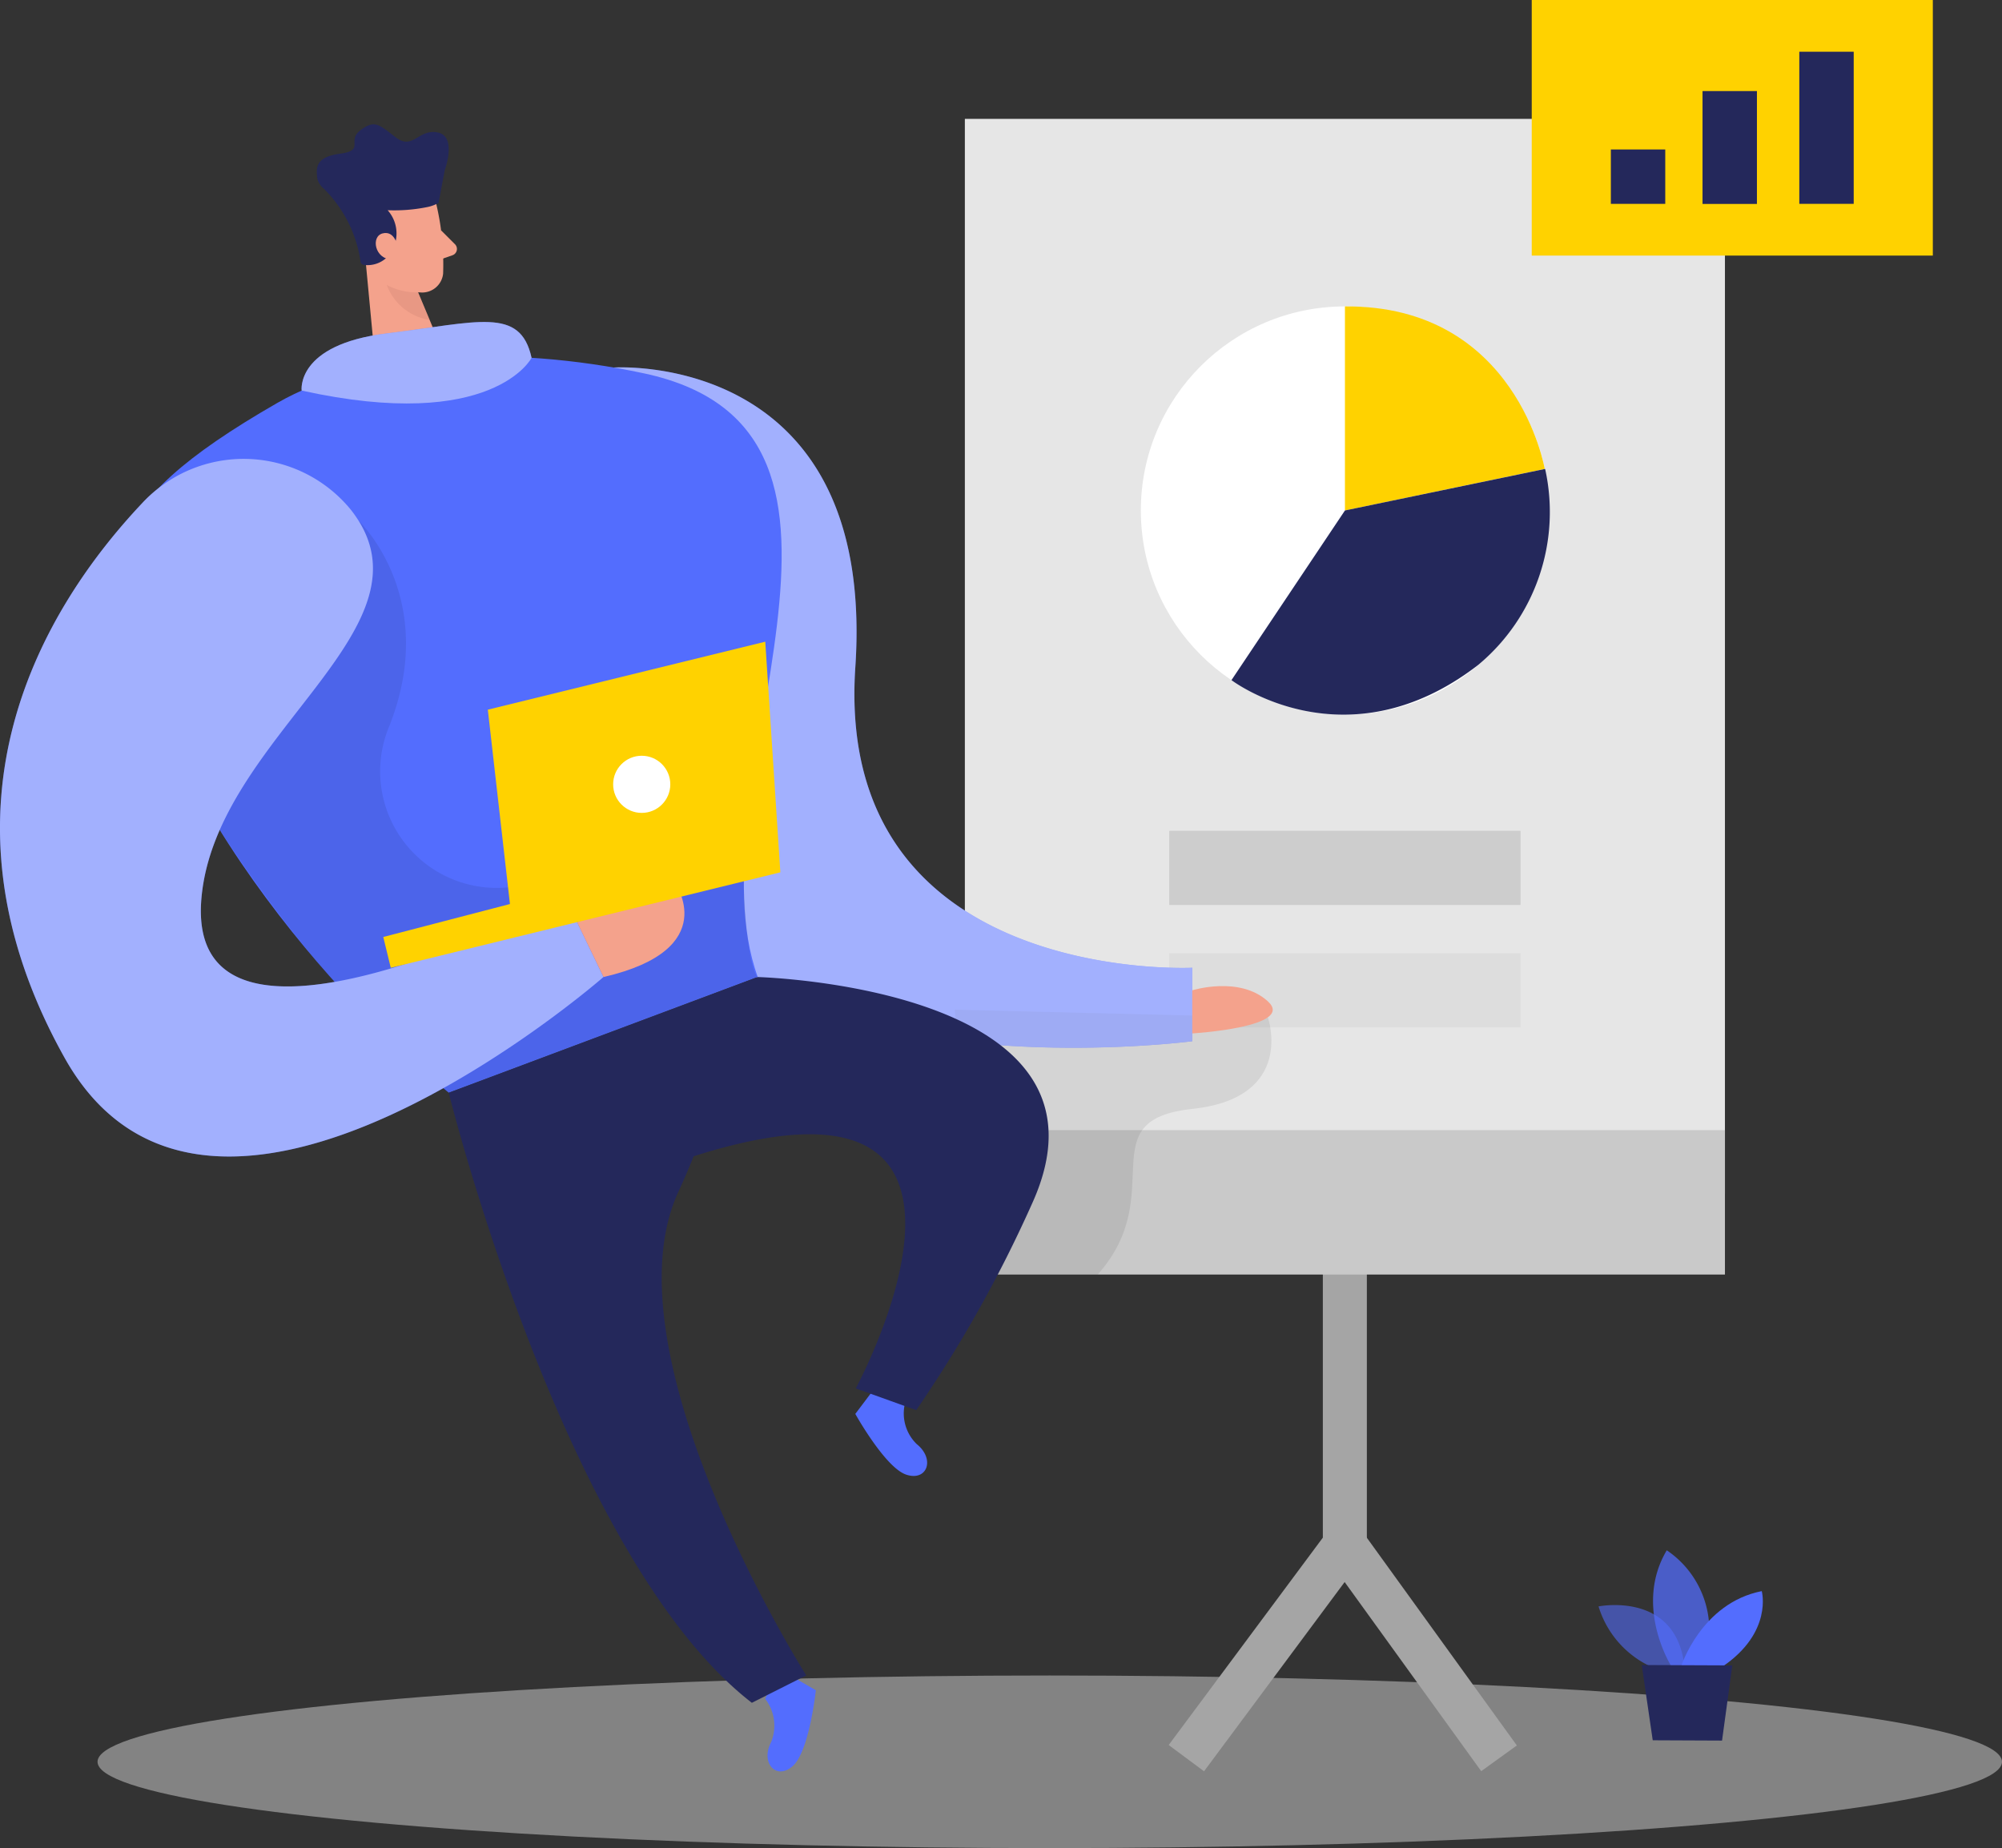 <svg xmlns="http://www.w3.org/2000/svg" width="100.39" height="92.685" viewBox="0 0 100.39 92.685"><rect x="0" y="0" width="100.39" height="92.685" fill="#333333" stroke="none"/><defs><style>.a,.g{fill:#e6e6e6;}.a{opacity:0.45;}.b,.d,.e{fill:#536dfe;}.c,.i,.j{fill:#a5a5a5;}.d{opacity:0.58;}.e{opacity:0.73;}.f{fill:#24285b;}.h{fill:#c9c9c9;}.i{opacity:0.39;}.j{opacity:0.13;}.k{fill:#ffd200;}.l{opacity:0.08;}.m,.n{fill:#fff;}.m{opacity:0.46;}.o{fill:#f4a28c;}.p{fill:#ce8172;opacity:0.31;}</style></defs><ellipse class="a" cx="47.749" cy="4.328" rx="47.749" ry="4.328" transform="translate(4.891 84.029)"/><path class="b" d="M153.46,255.432a2.2,2.2,0,0,1,.3,2.162c-.555,1.046.253,1.943,1.083,1.206S156,255,156,255l-1.887-1.09Z" transform="translate(-115.089 -170.231)"/><path class="b" d="M168.108,216.073a2.144,2.144,0,0,0,.569,2.106c.942.756.525,1.887-.528,1.533s-2.549-3.044-2.549-3.044l1.31-1.738Z" transform="translate(-122.711 -145.758)"/><path class="c" d="M209.6,217.766l-1.772-1.318,7.73-10.4V188.13h2.207v18.646Z" transform="translate(-149.224 -128.933)"/><rect class="c" width="2.203" height="13.968" transform="translate(66.099 77.502) rotate(-35.83)"/><path class="d" d="M269.056,248.705a4.9,4.9,0,0,1-3.316-3.279s4.22-.852,4.339,3.5Z" transform="translate(-185.581 -164.862)"/><path class="e" d="M274,243.8s-1.905-3.007-.231-5.821a4.845,4.845,0,0,1,1.783,5.828Z" transform="translate(-190.189 -160.23)"/><path class="b" d="M276.86,247.258s1.009-3.178,4.046-3.778c0,0,.569,2.062-1.969,3.785Z" transform="translate(-192.563 -163.683)"/><path class="f" d="M271.56,253.44l.551,3.774,3.476.015.514-3.77Z" transform="translate(-189.235 -169.936)"/><rect class="g" width="38.114" height="53.901" transform="translate(48.383 5.962)"/><rect class="h" width="38.114" height="7.242" transform="translate(48.383 56.678)"/><rect class="i" width="17.615" height="3.718" transform="translate(58.632 41.668)"/><rect class="j" width="17.615" height="3.718" transform="translate(58.632 47.805)"/><rect class="k" width="20.112" height="12.818" transform="translate(76.809 0)"/><rect class="f" width="2.728" height="2.728" transform="translate(80.776 7.496)"/><path class="b" d="M133,78.583s13.2-.919,12.133,15.036,16.9,15.065,16.9,15.065v3.684s-24.563,3.227-26.8-10.551A160.79,160.79,0,0,1,133,78.583Z" transform="translate(-102.243 -60.15)"/><path class="l" d="M194.7,165.517s1.422,4.031-3.789,4.589-1.117,4.239-4.745,8.307H179.93L179,165.13Z" transform="translate(-131.123 -114.493)"/><path class="m" d="M133,78.583s13.2-.919,12.133,15.036,16.9,15.065,16.9,15.065v3.684s-24.563,3.227-26.8-10.551A160.79,160.79,0,0,1,133,78.583Z" transform="translate(-102.243 -60.15)"/><rect class="f" width="2.728" height="5.661" transform="translate(85.373 4.567)"/><rect class="f" width="2.728" height="7.629" transform="translate(90.226 2.594)"/><circle class="n" cx="10.235" cy="10.235" r="10.235" transform="translate(57.207 15.367)"/><path class="k" d="M231.57,70.359V80.594l10.019-2.084S240.193,70.292,231.57,70.359Z" transform="translate(-164.128 -54.992)"/><path class="f" d="M221.971,94.344l-5.69,8.508s5.735,4.366,12.378-.767a9.984,9.984,0,0,0,3.35-9.825Z" transform="translate(-154.529 -68.743)"/><path class="o" d="M102.563,54.254a13.115,13.115,0,0,1,.339,3.476,1.057,1.057,0,0,1-1.165.938,2.33,2.33,0,0,1-2.058-1.489l-.893-1.708a1.887,1.887,0,0,1,.532-2.114A2.016,2.016,0,0,1,102.563,54.254Z" transform="translate(-80.682 -44.004)"/><path class="o" d="M99.48,62.75l.648,6.855,3.751-.625L101.9,64.242Z" transform="translate(-81.198 -50.215)"/><path class="f" d="M95.229,52.71h0a.2.2,0,0,0,.175.167,1.4,1.4,0,0,0,1.466-.837,1.749,1.749,0,0,0-.279-1.906,8.3,8.3,0,0,0,1.939-.149,1.894,1.894,0,0,0,.614-.22l.309-1.638s.629-1.686-.342-1.891-1.25.9-2.1.253-1.061-.912-1.779-.372.249,1.009-1.016,1.18-1.217.7-1.15,1.273a1.012,1.012,0,0,0,.331.491,6.45,6.45,0,0,1,1.835,3.647Z" transform="translate(-77.152 -39.591)"/><path class="o" d="M102.077,61.136s-.134-.8-.744-.648-.391,1.3.443,1.3Z" transform="translate(-82.143 -48.784)"/><path class="o" d="M109.438,60.11l.7.7a.335.335,0,0,1-.134.551l-.774.268Z" transform="translate(-87.32 -48.558)"/><path class="p" d="M104.033,67.842a3.189,3.189,0,0,1-1.563-.372,2.732,2.732,0,0,0,2.155,1.753Z" transform="translate(-83.076 -53.179)"/><path class="b" d="M67.719,93.143c-1.995-5.612-2.728-8.318,6.651-13.707,4.466-2.568,11.508-2.951,18.389-1.489,13.659,2.914,2.233,20.667,5.709,30.272l-15.493,5.806S72.069,105.347,67.719,93.143Z" transform="translate(-60.472 -59.224)"/><path class="f" d="M110.82,166.536s5.776,23.313,15.2,30.592l2.728-1.373s-10.246-16.193-6.375-24.336a36.848,36.848,0,0,0,1.392-3.5l2.546-7.187Z" transform="translate(-88.318 -111.73)"/><path class="l" d="M86.543,99.23s4.094,3.859,1.541,10.305a5.845,5.845,0,0,0,6.7,7.964c.138-.037.283-.074.428-.119,6.792-2.047,10.64-.063,10.64-.063s.112,4.053.692,4.8L91.05,127.924l-.372-.238-5.352-5.322a67.2,67.2,0,0,1-5.731-7.618C77.812,111.683,86.543,99.23,86.543,99.23Z" transform="translate(-68.563 -73.119)"/><path class="f" d="M139.4,160.73s18.631.491,13.789,11.3a65.357,65.357,0,0,1-5.836,10.421l-3.033-1.09s10.793-19.948-12.654-9.933Z" transform="translate(-101.408 -111.73)"/><path class="b" d="M67.955,93.463a6.94,6.94,0,0,0-10.48-.32c-4.838,5.136-11.005,15.054-3.878,27.8,7.354,13.152,27.023-4.049,27.023-4.049L78.7,112.9s-19.167,10.049-18.236,0C61.215,104.736,72.585,99.347,67.955,93.463Z" transform="translate(-50.359 -67.895)"/><path class="m" d="M67.955,93.463a6.94,6.94,0,0,0-10.48-.32c-4.838,5.136-11.005,15.054-3.878,27.8,7.354,13.152,27.023-4.049,27.023-4.049L78.7,112.9s-19.167,10.049-18.236,0C61.215,104.736,72.585,99.347,67.955,93.463Z" transform="translate(-50.359 -67.895)"/><path class="o" d="M128.1,149.984,132.994,148s2.449,3.35-3.565,4.738Z" transform="translate(-99.167 -103.738)"/><path class="k" d="M121.911,127.107l-.756-11.567-13.912,3.409,1.109,9.747L102,130.349l.376,1.545Z" transform="translate(-82.781 -83.358)"/><circle class="n" cx="1.433" cy="1.433" r="1.433" transform="translate(30.746 37.902)"/><path class="o" d="M211,162.161s2.367-.744,3.789.551S211,164.323,211,164.323Z" transform="translate(-151.214 -112.495)"/><path class="b" d="M90.993,75.9s-.305-2.307,4.265-2.866,6.7-1.362,7.265,1.224C102.53,74.259,100.587,78.021,90.993,75.9Z" transform="translate(-75.867 -56.313)"/><path class="m" d="M90.993,75.9s-.305-2.307,4.265-2.866,6.7-1.362,7.265,1.224C102.53,74.259,100.587,78.021,90.993,75.9Z" transform="translate(-75.867 -56.313)"/></svg>